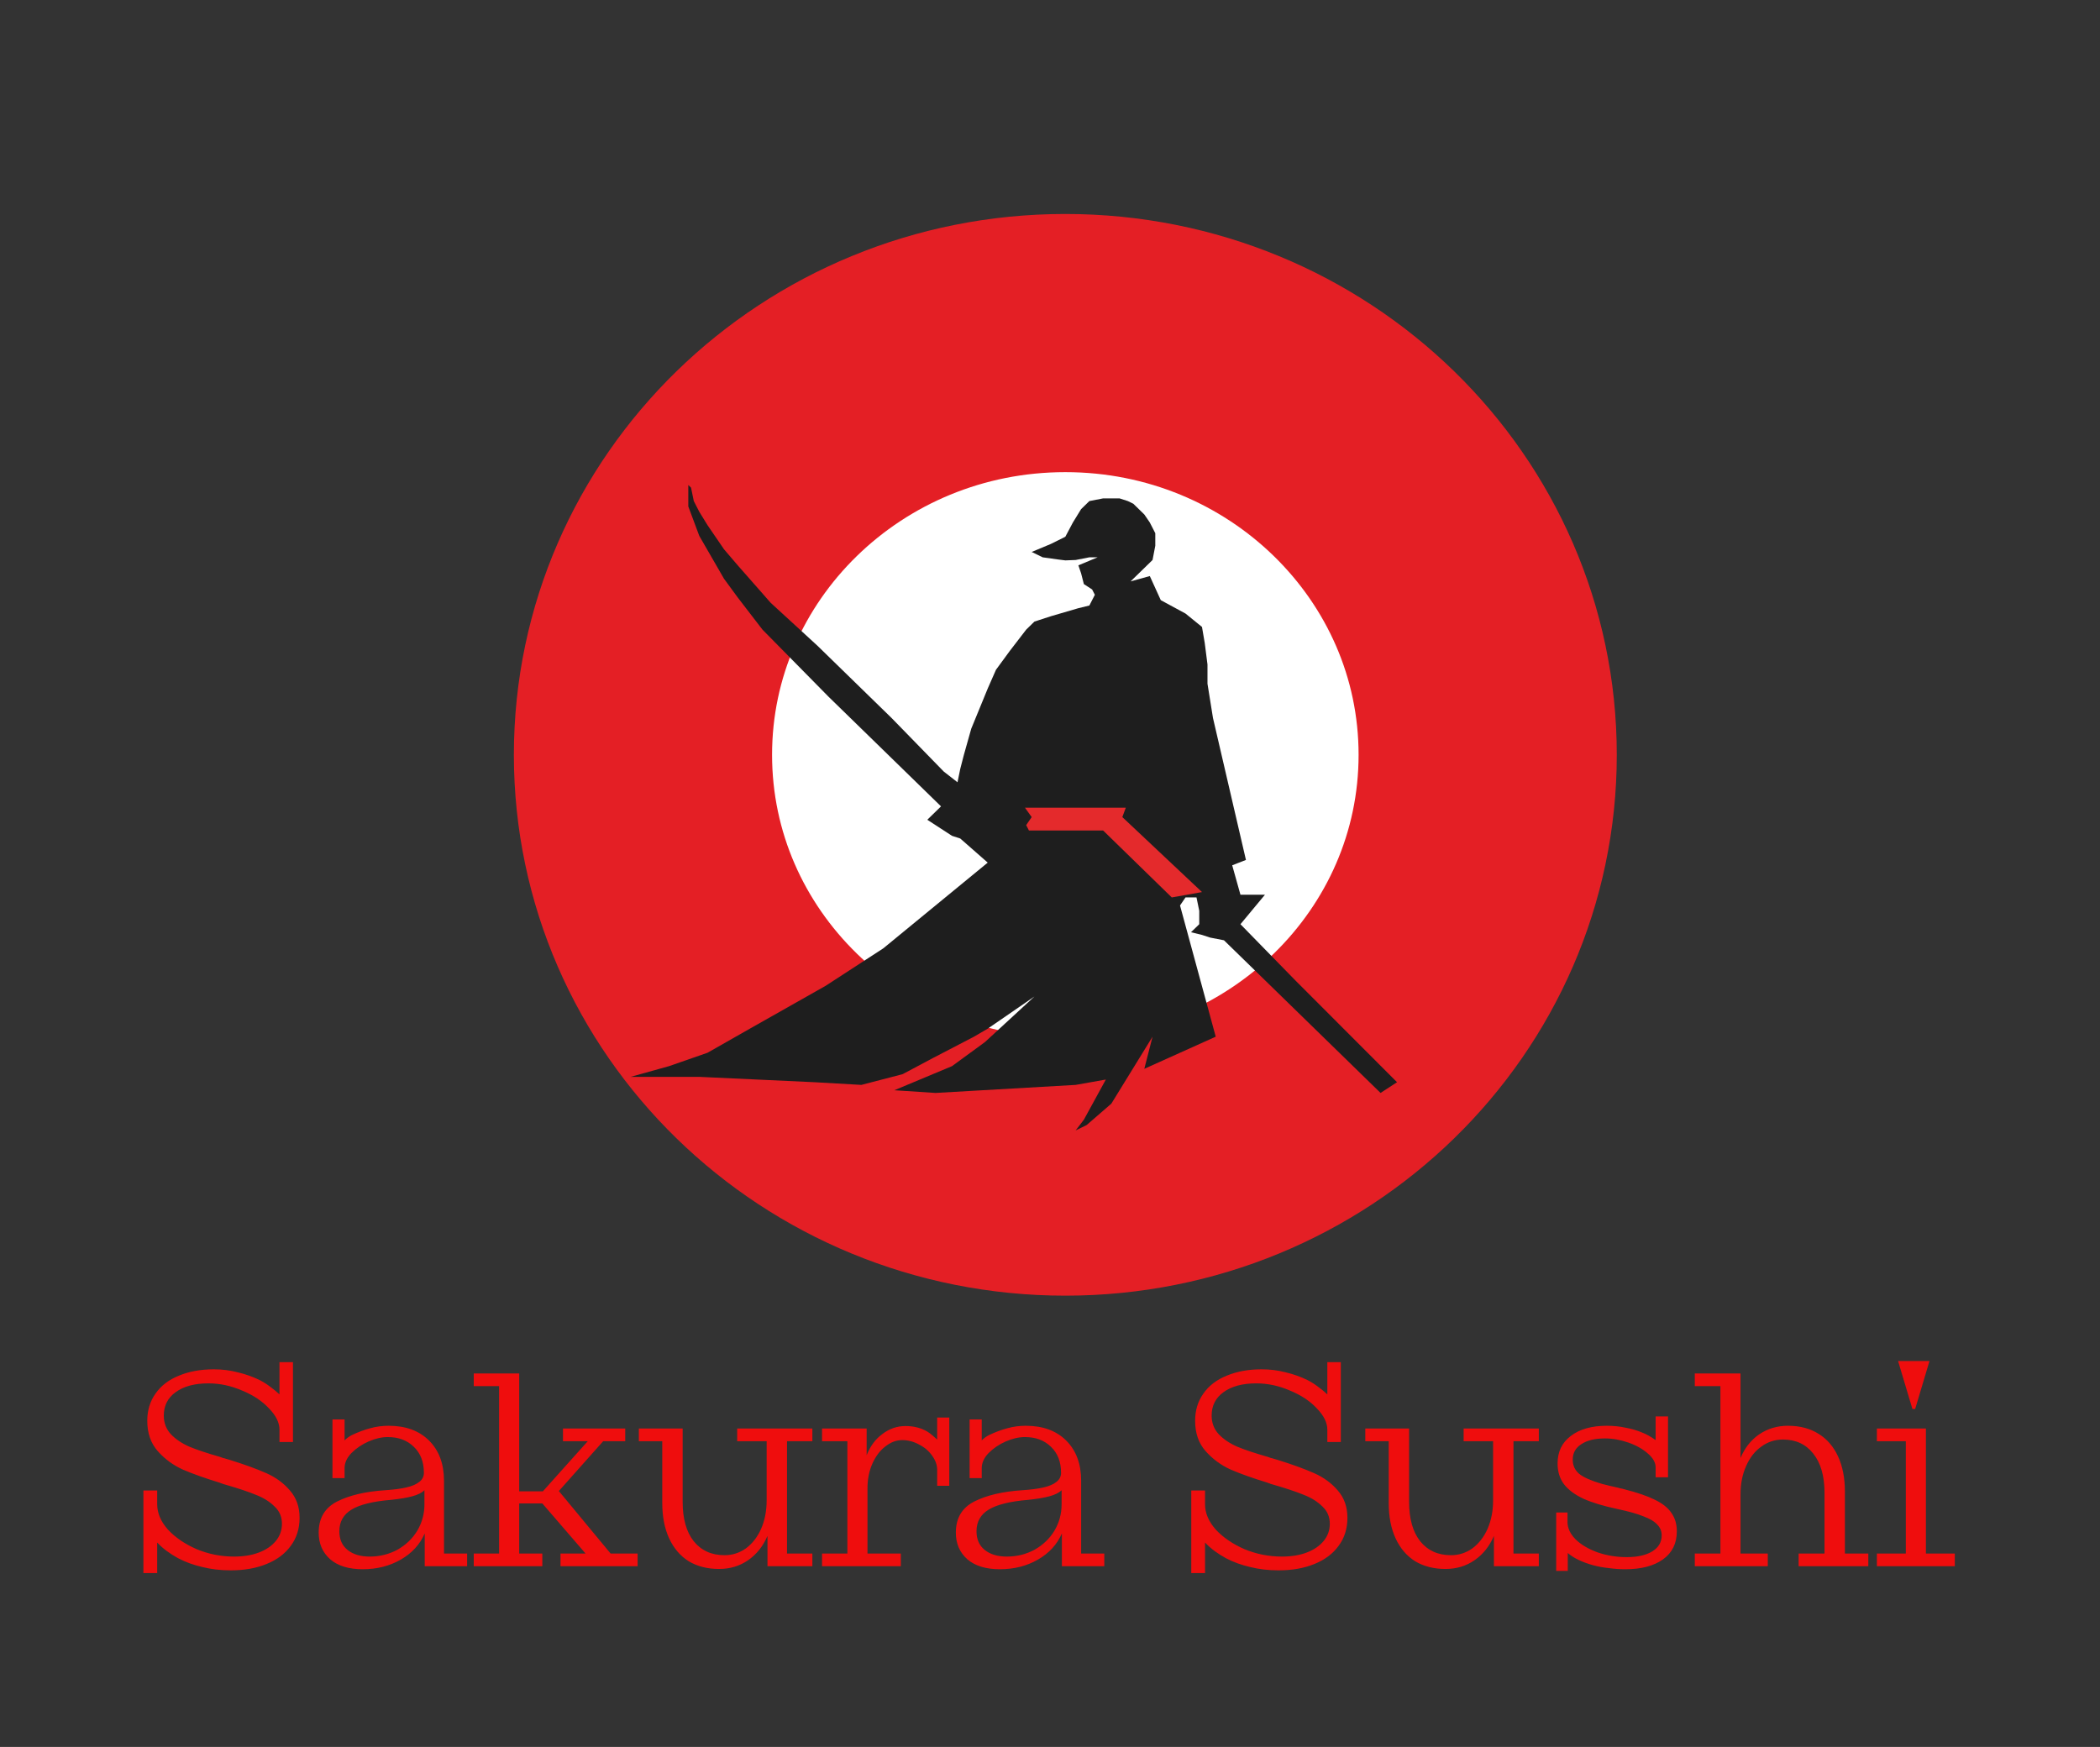 <svg width="244" height="203" viewBox="0 0 244 203" fill="none" xmlns="http://www.w3.org/2000/svg">
<rect x="0" y="0" width="244" height="203" fill="#333333" stroke="none"/>
<g clip-path="url(#clip0_49_6)">
<mask id="mask0_49_6" style="mask-type:luminance" maskUnits="userSpaceOnUse" x="0" y="0" width="244" height="203">
<path d="M0 0H244V203H0V0Z" fill="white"/>
</mask>
<g mask="url(#mask0_49_6)">
<path d="M172.855 87.713C172.855 114.138 150.884 135.561 123.781 135.561C96.678 135.561 74.707 114.138 74.707 87.713C74.707 61.287 96.678 39.865 123.781 39.865C150.884 39.865 172.855 61.287 172.855 87.713Z" fill="white"/>
<path d="M172.855 87.713C172.855 114.138 150.884 135.561 123.781 135.561C96.678 135.561 74.707 114.138 74.707 87.713C74.707 61.287 96.678 39.865 123.781 39.865C150.884 39.865 172.855 61.287 172.855 87.713Z" stroke="#E41F25" stroke-width="30" stroke-miterlimit="10"/>
<path d="M80.293 56.67L80.612 58.226L81.25 59.471L82.208 61.027L84.123 63.828L85.719 65.695L89.549 70.052L94.975 75.031L103.593 83.434L109.657 89.658L111.253 90.903L111.572 89.347L111.995 87.713L112.849 84.679L114.126 81.567L114.764 80.011L115.722 77.832L117.318 75.654L119.233 73.164L120.19 72.231L122.105 71.608L125.297 70.674L126.574 70.363L127.212 69.118L126.893 68.496L125.935 67.874L125.616 66.629L125.297 65.695L127.531 64.762H126.574L124.978 65.073L123.781 65.119L122.903 65.009L121.148 64.762L119.871 64.139L122.105 63.206L123.781 62.373L124.659 60.716L125.616 59.16L126.574 58.226L128.17 57.915H129.127H130.085L131.042 58.226L131.681 58.538L132.319 59.16L132.957 59.782L133.596 60.716L134.234 61.961V63.416L133.915 65.073L132.638 66.318L131.361 67.562L133.596 66.94L134.872 69.741L137.745 71.297L139.66 72.853L139.979 74.72L140.298 77.21V79.452L140.937 83.434L144.767 99.928L143.171 100.55L144.129 103.973H146.973L144.129 107.397L150.512 113.932L162.322 125.758L160.407 127.003L142.214 109.264L140.618 108.953L139.66 108.641L138.383 108.33L139.341 107.397V105.841L139.022 104.285H137.745L137.107 105.218L141.256 120.467L132.957 124.202L133.915 120.467L131.042 125.135L129.127 128.247L126.255 130.737L124.978 131.359L125.935 130.115L128.489 125.446L124.978 126.069L108.7 127.003L103.912 126.691L110.615 123.89L114.445 121.09L120.19 115.799L114.764 119.534L113.168 120.467L108.381 122.957L104.87 124.824L100.082 126.069L94.656 125.758L81.25 125.135H73.271L77.739 123.89L82.208 122.334L87.131 119.533L95.933 114.554L102.635 110.197L114.764 100.239L111.572 97.438L110.615 97.127L107.742 95.26L109.338 93.704L103.912 88.413L96.252 80.944L88.591 73.164L85.719 69.43L84.123 67.251L81.25 62.272L79.974 58.849V56.359L80.293 56.67Z" fill="#1E1E1E"/>
<path d="M119.092 93.859H130.808L130.404 94.948L139.66 103.662L136.149 104.285L128.17 96.505H119.552L119.233 95.882L119.871 94.948L119.092 93.859Z" fill="#E42A2C"/>
<path d="M16.664 173.2H18.264V174.8C18.264 175.824 18.68 176.805 19.512 177.744C20.365 178.661 21.475 179.419 22.84 180.016C24.227 180.592 25.677 180.88 27.192 180.88C28.301 180.88 29.272 180.72 30.104 180.4C30.936 180.08 31.587 179.632 32.056 179.056C32.525 178.48 32.76 177.819 32.76 177.072C32.76 176.261 32.472 175.589 31.896 175.056C31.341 174.501 30.627 174.053 29.752 173.712C28.877 173.349 27.661 172.944 26.104 172.496C26.04 172.475 25.965 172.453 25.88 172.432C25.816 172.389 25.752 172.368 25.688 172.368C25.667 172.347 25.645 172.336 25.624 172.336C25.603 172.336 25.581 172.325 25.56 172.304C23.811 171.771 22.371 171.259 21.24 170.768C20.109 170.256 19.139 169.541 18.328 168.624C17.517 167.707 17.112 166.533 17.112 165.104C17.112 163.888 17.432 162.832 18.072 161.936C18.712 161.019 19.619 160.325 20.792 159.856C21.965 159.365 23.32 159.12 24.856 159.12C25.816 159.12 26.744 159.237 27.64 159.472C28.536 159.685 29.379 159.984 30.168 160.368C30.616 160.603 31.021 160.859 31.384 161.136C31.768 161.413 32.131 161.712 32.472 162.032V158.288H34.04V167.568H32.472V166.128C32.472 165.317 32.067 164.496 31.256 163.664C30.467 162.811 29.421 162.117 28.12 161.584C26.84 161.029 25.539 160.752 24.216 160.752C22.616 160.752 21.347 161.093 20.408 161.776C19.491 162.437 19.032 163.344 19.032 164.496C19.032 165.349 19.309 166.075 19.864 166.672C20.419 167.248 21.133 167.728 22.008 168.112C22.883 168.475 24.067 168.869 25.56 169.296C25.688 169.339 25.805 169.381 25.912 169.424C26.04 169.445 26.157 169.477 26.264 169.52L26.712 169.648C28.419 170.181 29.827 170.693 30.936 171.184C32.045 171.675 32.963 172.347 33.688 173.2C34.435 174.053 34.808 175.109 34.808 176.368C34.808 177.627 34.467 178.715 33.784 179.632C33.123 180.549 32.184 181.253 30.968 181.744C29.773 182.235 28.387 182.48 26.808 182.48C25.635 182.48 24.536 182.352 23.512 182.096C22.488 181.861 21.549 181.52 20.696 181.072C20.227 180.816 19.789 180.539 19.384 180.24C18.979 179.941 18.605 179.611 18.264 179.248V182.8H16.664V173.2ZM42.148 182.352C40.527 182.352 39.269 181.968 38.373 181.2C37.477 180.411 37.029 179.376 37.029 178.096C37.029 176.411 37.743 175.205 39.172 174.48C40.602 173.755 42.468 173.317 44.773 173.168C45.754 173.104 46.565 172.997 47.205 172.848C47.866 172.699 48.367 172.485 48.709 172.208C49.071 171.931 49.252 171.579 49.252 171.152C49.252 169.872 48.858 168.859 48.069 168.112C47.3 167.365 46.298 166.992 45.06 166.992C44.356 166.992 43.61 167.163 42.821 167.504C42.053 167.845 41.391 168.293 40.837 168.848C40.303 169.403 40.036 169.989 40.036 170.608V171.76H38.629V164.944H40.036V167.376C40.271 167.141 40.548 166.939 40.868 166.768C41.636 166.405 42.351 166.139 43.013 165.968C43.695 165.776 44.41 165.68 45.157 165.68C47.141 165.68 48.709 166.256 49.861 167.408C51.013 168.56 51.589 170.117 51.589 172.08V180.528H54.276V182H49.349V178.192C48.794 179.472 47.866 180.485 46.565 181.232C45.263 181.979 43.791 182.352 42.148 182.352ZM42.949 180.88C44.122 180.88 45.199 180.613 46.181 180.08C47.162 179.525 47.93 178.789 48.484 177.872C49.039 176.933 49.316 175.909 49.316 174.8V173.168C49.018 173.467 48.548 173.701 47.908 173.872C47.29 174.043 46.468 174.181 45.444 174.288C43.354 174.459 41.828 174.832 40.868 175.408C39.908 175.984 39.428 176.827 39.428 177.936C39.428 178.875 39.748 179.6 40.389 180.112C41.029 180.624 41.882 180.88 42.949 180.88ZM55.045 180.528H57.989V161.072H55.045V159.6H60.325V173.296H63.077L68.293 167.472H65.413V166H72.645V167.472H70.085L64.933 173.264L70.949 180.528H74.085V182H65.125V180.528H68.037L63.013 174.704H60.325V180.528H63.013V182H55.045V180.528ZM83.541 182.32C82.197 182.32 81.024 182.021 80.021 181.424C79.04 180.805 78.283 179.92 77.749 178.768C77.216 177.616 76.949 176.24 76.949 174.64V167.472H74.229V166H79.317V174.512C79.317 176.475 79.744 178 80.597 179.088C81.472 180.176 82.667 180.72 84.181 180.72C85.099 180.72 85.931 180.453 86.677 179.92C87.424 179.365 88.011 178.608 88.437 177.648C88.864 176.667 89.077 175.568 89.077 174.352V167.472H85.653V166H94.389V167.472H91.445V180.528H94.389V182H89.173V178.48C88.661 179.675 87.915 180.613 86.933 181.296C85.952 181.979 84.821 182.32 83.541 182.32ZM95.513 180.528H98.457V167.472H95.513V166H100.698V169.104C101.103 168.059 101.711 167.237 102.522 166.64C103.332 166.021 104.228 165.712 105.21 165.712C106.17 165.712 107.012 165.925 107.738 166.352C107.951 166.48 108.154 166.629 108.346 166.8C108.538 166.971 108.719 167.131 108.89 167.28V164.72H110.298V172.656H108.89V170.8C108.89 170.245 108.698 169.701 108.314 169.168C107.93 168.613 107.418 168.176 106.778 167.856C106.159 167.515 105.508 167.344 104.826 167.344C104.143 167.344 103.492 167.589 102.874 168.08C102.255 168.549 101.754 169.211 101.37 170.064C100.986 170.917 100.794 171.877 100.794 172.944V180.528H104.666V182H95.513V180.528ZM116.18 182.352C114.558 182.352 113.3 181.968 112.404 181.2C111.508 180.411 111.06 179.376 111.06 178.096C111.06 176.411 111.774 175.205 113.204 174.48C114.633 173.755 116.5 173.317 118.804 173.168C119.785 173.104 120.596 172.997 121.236 172.848C121.897 172.699 122.398 172.485 122.74 172.208C123.102 171.931 123.284 171.579 123.284 171.152C123.284 169.872 122.889 168.859 122.1 168.112C121.332 167.365 120.329 166.992 119.092 166.992C118.388 166.992 117.641 167.163 116.852 167.504C116.084 167.845 115.422 168.293 114.868 168.848C114.334 169.403 114.068 169.989 114.068 170.608V171.76H112.66V164.944H114.068V167.376C114.302 167.141 114.58 166.939 114.9 166.768C115.668 166.405 116.382 166.139 117.044 165.968C117.726 165.776 118.441 165.68 119.188 165.68C121.172 165.68 122.74 166.256 123.892 167.408C125.044 168.56 125.62 170.117 125.62 172.08V180.528H128.308V182H123.38V178.192C122.825 179.472 121.897 180.485 120.596 181.232C119.294 181.979 117.822 182.352 116.18 182.352ZM116.98 180.88C118.153 180.88 119.23 180.613 120.212 180.08C121.193 179.525 121.961 178.789 122.516 177.872C123.07 176.933 123.348 175.909 123.348 174.8V173.168C123.049 173.467 122.58 173.701 121.94 173.872C121.321 174.043 120.5 174.181 119.476 174.288C117.385 174.459 115.86 174.832 114.9 175.408C113.94 175.984 113.46 176.827 113.46 177.936C113.46 178.875 113.78 179.6 114.42 180.112C115.06 180.624 115.913 180.88 116.98 180.88ZM138.414 173.2H140.014V174.8C140.014 175.824 140.43 176.805 141.262 177.744C142.115 178.661 143.225 179.419 144.59 180.016C145.977 180.592 147.427 180.88 148.942 180.88C150.051 180.88 151.022 180.72 151.854 180.4C152.686 180.08 153.337 179.632 153.806 179.056C154.275 178.48 154.51 177.819 154.51 177.072C154.51 176.261 154.222 175.589 153.646 175.056C153.091 174.501 152.377 174.053 151.502 173.712C150.627 173.349 149.411 172.944 147.854 172.496C147.79 172.475 147.715 172.453 147.63 172.432C147.566 172.389 147.502 172.368 147.438 172.368C147.417 172.347 147.395 172.336 147.374 172.336C147.353 172.336 147.331 172.325 147.31 172.304C145.561 171.771 144.121 171.259 142.99 170.768C141.859 170.256 140.889 169.541 140.078 168.624C139.267 167.707 138.862 166.533 138.862 165.104C138.862 163.888 139.182 162.832 139.822 161.936C140.462 161.019 141.369 160.325 142.542 159.856C143.715 159.365 145.07 159.12 146.606 159.12C147.566 159.12 148.494 159.237 149.39 159.472C150.286 159.685 151.129 159.984 151.918 160.368C152.366 160.603 152.771 160.859 153.134 161.136C153.518 161.413 153.881 161.712 154.222 162.032V158.288H155.79V167.568H154.222V166.128C154.222 165.317 153.817 164.496 153.006 163.664C152.217 162.811 151.171 162.117 149.87 161.584C148.59 161.029 147.289 160.752 145.966 160.752C144.366 160.752 143.097 161.093 142.158 161.776C141.241 162.437 140.782 163.344 140.782 164.496C140.782 165.349 141.059 166.075 141.614 166.672C142.169 167.248 142.883 167.728 143.758 168.112C144.633 168.475 145.817 168.869 147.31 169.296C147.438 169.339 147.555 169.381 147.662 169.424C147.79 169.445 147.907 169.477 148.014 169.52L148.462 169.648C150.169 170.181 151.577 170.693 152.686 171.184C153.795 171.675 154.713 172.347 155.438 173.2C156.185 174.053 156.558 175.109 156.558 176.368C156.558 177.627 156.217 178.715 155.534 179.632C154.873 180.549 153.934 181.253 152.718 181.744C151.523 182.235 150.137 182.48 148.558 182.48C147.385 182.48 146.286 182.352 145.262 182.096C144.238 181.861 143.299 181.52 142.446 181.072C141.977 180.816 141.539 180.539 141.134 180.24C140.729 179.941 140.355 179.611 140.014 179.248V182.8H138.414V173.2ZM167.948 182.32C166.604 182.32 165.43 182.021 164.428 181.424C163.446 180.805 162.689 179.92 162.156 178.768C161.622 177.616 161.356 176.24 161.356 174.64V167.472H158.636V166H163.724V174.512C163.724 176.475 164.15 178 165.004 179.088C165.878 180.176 167.073 180.72 168.588 180.72C169.505 180.72 170.337 180.453 171.084 179.92C171.83 179.365 172.417 178.608 172.844 177.648C173.27 176.667 173.484 175.568 173.484 174.352V167.472H170.06V166H178.796V167.472H175.852V180.528H178.796V182H173.58V178.48C173.068 179.675 172.321 180.613 171.34 181.296C170.358 181.979 169.228 182.32 167.948 182.32ZM180.816 175.76H182.128V176.848C182.128 177.573 182.448 178.256 183.088 178.896C183.728 179.515 184.581 180.016 185.648 180.4C186.714 180.763 187.834 180.944 189.008 180.944C190.266 180.944 191.258 180.72 191.984 180.272C192.709 179.824 193.072 179.205 193.072 178.416C193.072 177.925 192.901 177.509 192.56 177.168C192.24 176.805 191.706 176.485 190.96 176.208C190.234 175.909 189.21 175.621 187.888 175.344C186.288 175.003 184.986 174.608 183.984 174.16C182.981 173.691 182.224 173.125 181.712 172.464C181.221 171.803 180.976 171.003 180.976 170.064C180.976 168.699 181.488 167.632 182.512 166.864C183.536 166.075 184.933 165.68 186.704 165.68C187.472 165.68 188.197 165.755 188.88 165.904C189.584 166.032 190.234 166.224 190.832 166.48C191.322 166.672 191.834 166.96 192.368 167.344V164.592H193.808V171.664H192.368V170.512C192.368 169.957 192.069 169.424 191.472 168.912C190.874 168.379 190.117 167.952 189.2 167.632C188.282 167.312 187.376 167.152 186.48 167.152C185.306 167.152 184.389 167.376 183.728 167.824C183.066 168.251 182.736 168.848 182.736 169.616C182.736 170.299 182.992 170.853 183.504 171.28C184.016 171.685 184.89 172.069 186.128 172.432C186.405 172.496 186.704 172.571 187.024 172.656C187.344 172.72 187.674 172.795 188.016 172.88C188.144 172.923 188.272 172.955 188.4 172.976C188.528 172.997 188.656 173.029 188.784 173.072C190.213 173.435 191.365 173.829 192.24 174.256C193.136 174.683 193.786 175.195 194.192 175.792C194.618 176.389 194.832 177.104 194.832 177.936C194.832 179.344 194.298 180.432 193.232 181.2C192.165 181.968 190.704 182.352 188.848 182.352C188.229 182.352 187.6 182.309 186.96 182.224C186.341 182.16 185.744 182.053 185.168 181.904C183.845 181.541 182.842 181.061 182.16 180.464V182.544H180.816V175.76ZM196.92 180.528H199.896V161.072H196.92V159.6H202.232V169.424C202.722 168.251 203.448 167.333 204.408 166.672C205.389 166.011 206.498 165.68 207.736 165.68C209.122 165.68 210.306 165.989 211.288 166.608C212.269 167.205 213.026 168.08 213.56 169.232C214.093 170.384 214.36 171.749 214.36 173.328V180.528H217.08V182H208.984V180.528H211.992V173.488C211.992 171.525 211.554 170 210.68 168.912C209.826 167.824 208.653 167.28 207.16 167.28C206.221 167.28 205.378 167.557 204.632 168.112C203.885 168.645 203.298 169.403 202.872 170.384C202.445 171.344 202.232 172.432 202.232 173.648V180.528H205.4V182H196.92V180.528ZM218.076 180.528H221.436V167.472H218.076V166H223.772V180.528H227.132V182H218.076V180.528ZM220.54 158.16H224.188L222.524 163.728H222.204L220.54 158.16Z" fill="#EF0D0D"/>
</g>
</g>
<defs>
<clipPath id="clip0_49_6">
<rect width="244" height="203" fill="white"/>
</clipPath>
</defs>
</svg>

